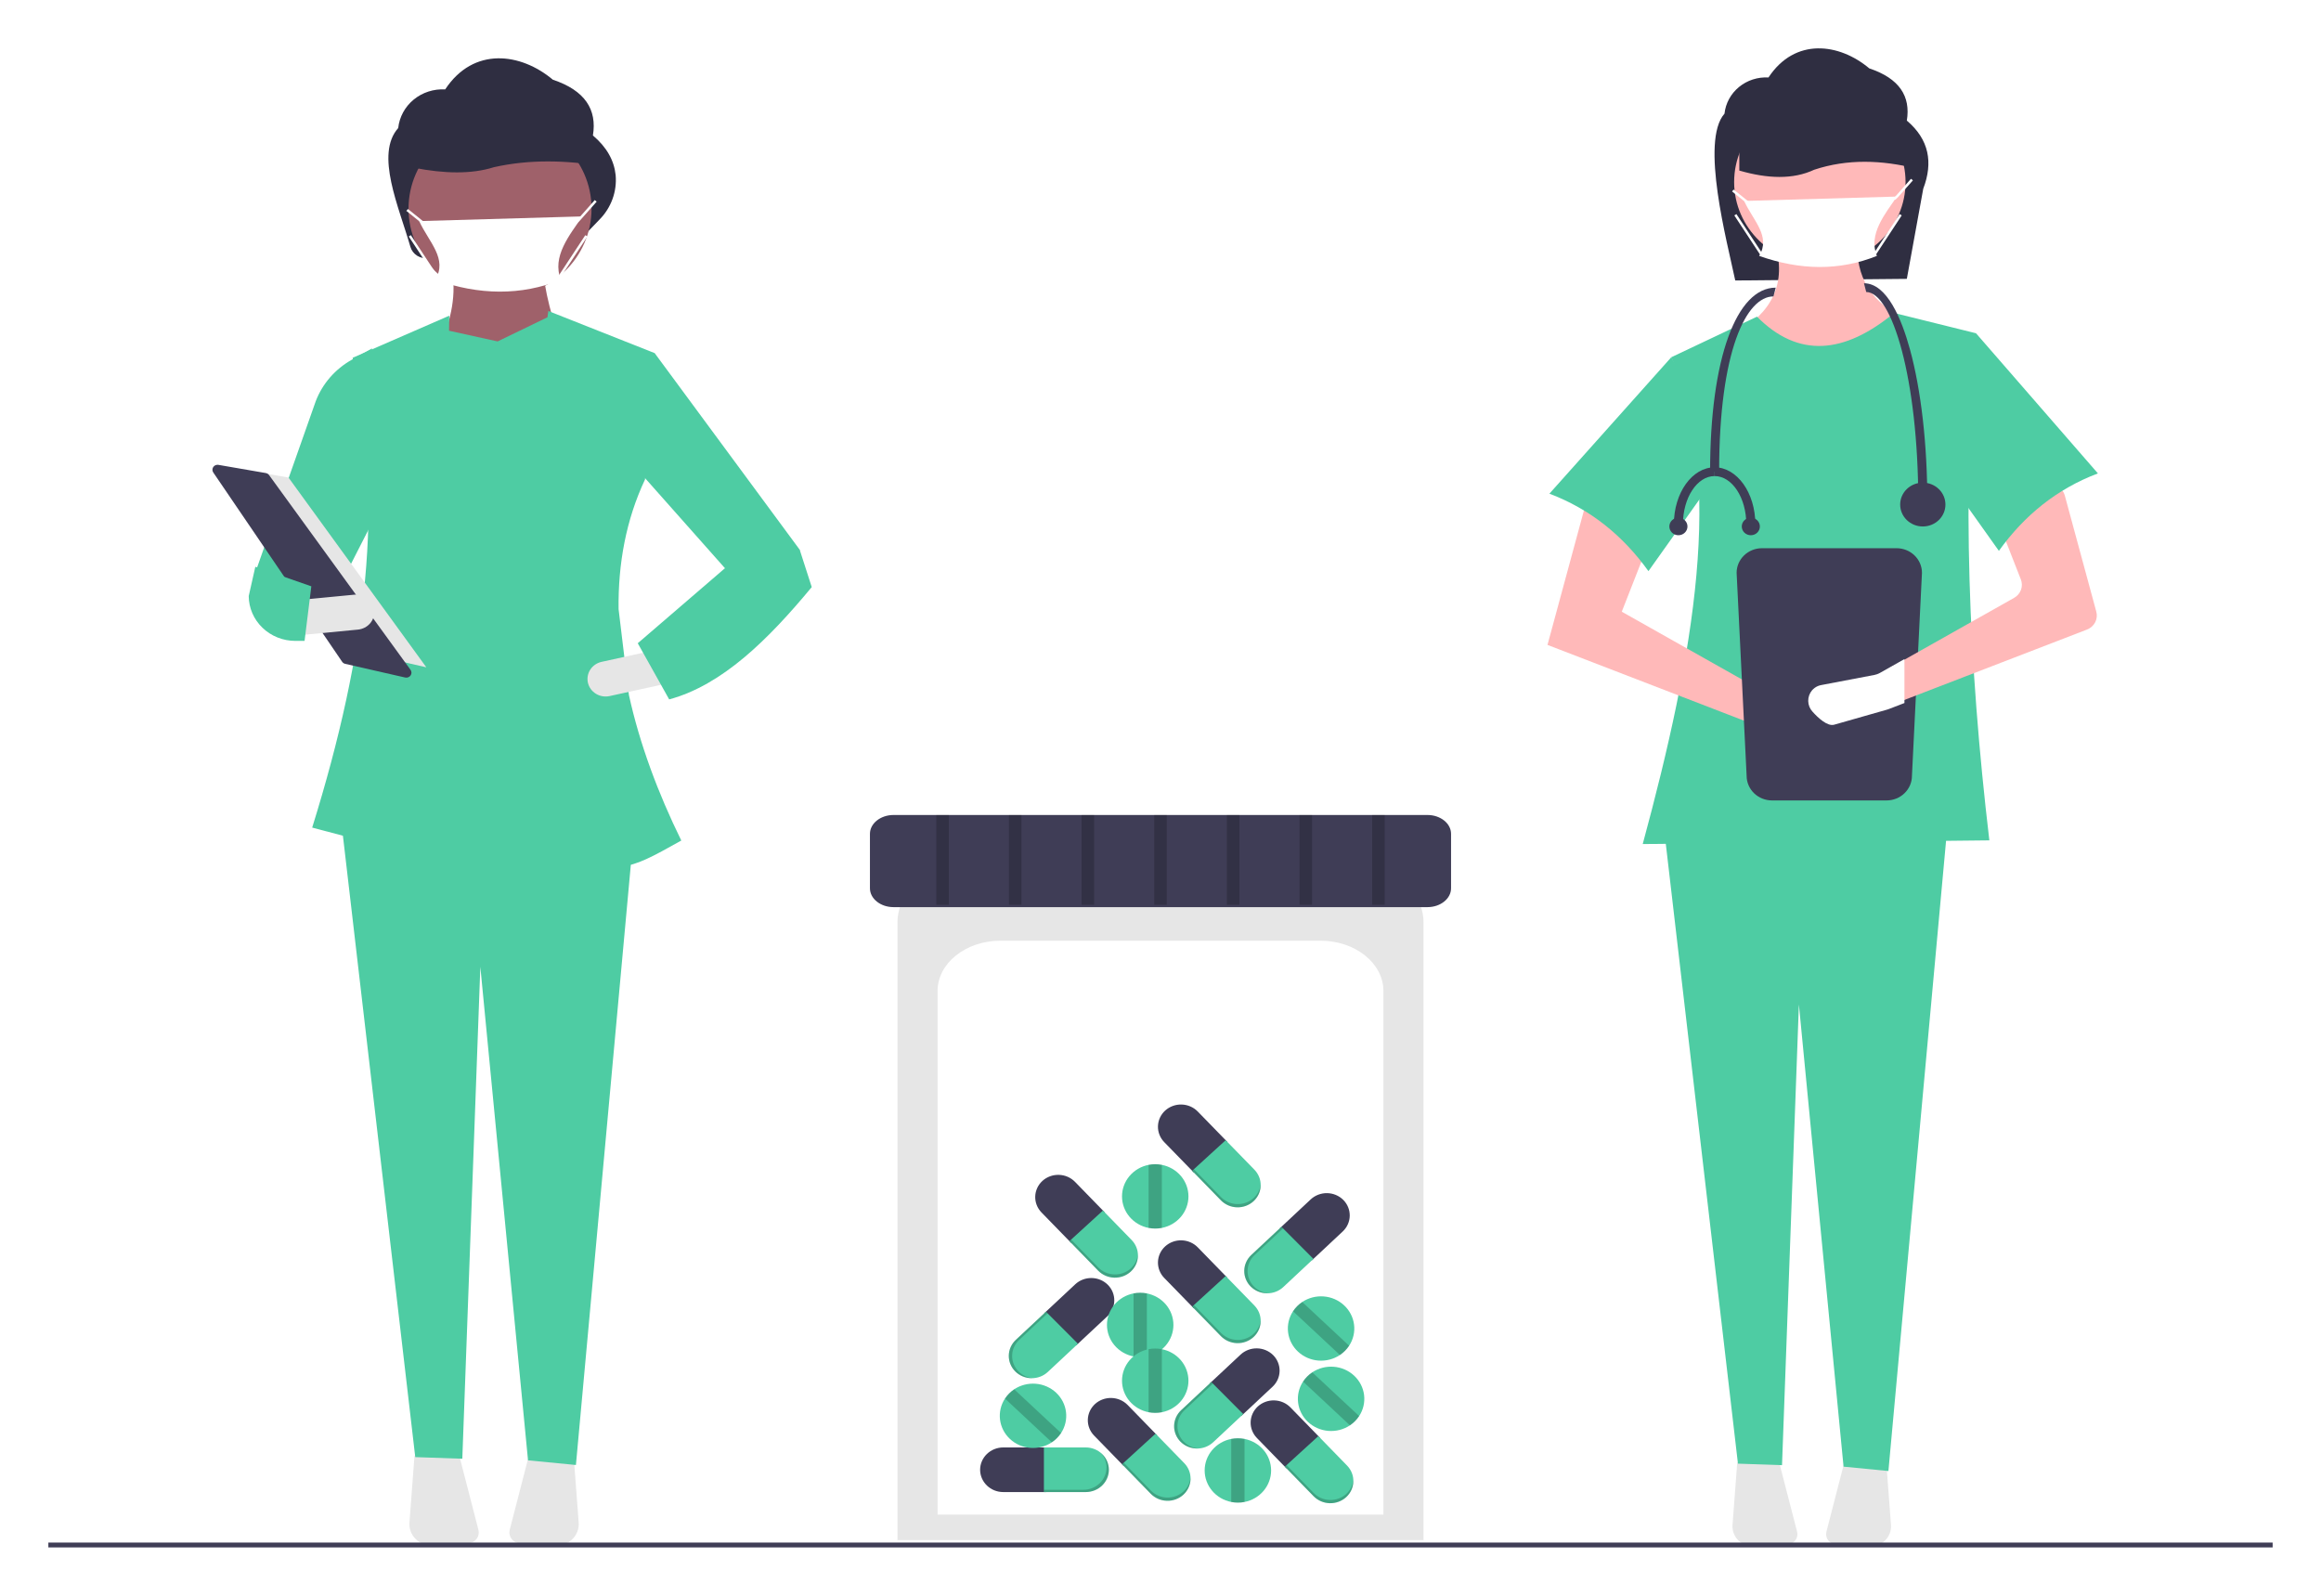 <svg width="192" height="132" viewBox="0 0 192 132" fill="none" xmlns="http://www.w3.org/2000/svg">
<g filter="url(#filter0_d)">
<path d="M157.739 19.067L143.545 19.201C142.877 16.021 140.636 7.677 142.655 5.401C142.747 4.545 143.176 3.755 143.854 3.198C144.532 2.64 145.406 2.357 146.294 2.408C148.494 -0.926 152.158 -0.426 154.635 1.657C157.128 2.489 158.067 3.969 157.739 5.976C159.585 7.541 159.925 9.444 159.097 11.61L157.739 19.067Z" fill="#2F2E41"/>
<path d="M156.372 27.533L146.132 26.16L144.083 23.262C146.905 21.45 147.903 18.919 146.604 15.482L153.694 15.33C153.362 18.39 154.407 20.76 157.318 22.194L156.372 27.533Z" fill="#FFB9B9"/>
<path d="M143.711 116.961L143.319 122.144C143.301 122.379 143.335 122.614 143.42 122.835C143.504 123.056 143.635 123.256 143.806 123.424C143.977 123.591 144.182 123.721 144.409 123.805C144.636 123.889 144.879 123.926 145.122 123.911L147.871 123.75C147.999 123.743 148.123 123.708 148.235 123.649C148.347 123.59 148.444 123.507 148.52 123.408C148.595 123.308 148.647 123.193 148.671 123.072C148.696 122.951 148.693 122.826 148.662 122.706L147.136 116.795L143.711 116.961Z" fill="#E6E6E6"/>
<path d="M152.612 116.795L151.086 122.706C151.055 122.826 151.052 122.951 151.076 123.072C151.101 123.193 151.153 123.308 151.228 123.408C151.304 123.507 151.401 123.59 151.513 123.649C151.625 123.708 151.749 123.743 151.877 123.75L154.626 123.911C154.869 123.925 155.112 123.889 155.338 123.805C155.565 123.721 155.771 123.591 155.942 123.424C156.113 123.256 156.244 123.056 156.328 122.835C156.412 122.614 156.447 122.379 156.429 122.144L156.037 116.961L152.612 116.795Z" fill="#E6E6E6"/>
<path d="M156.215 117.681L152.504 117.32L148.81 79.089L147.414 117.197L143.768 117.071L137.624 64.293H161.099L156.215 117.681Z" fill="#4ECCA3"/>
<path d="M150.543 17.923C154.459 17.923 157.633 14.85 157.633 11.059C157.633 7.268 154.459 4.195 150.543 4.195C146.627 4.195 143.453 7.268 143.453 11.059C143.453 14.85 146.627 17.923 150.543 17.923Z" fill="#FFB9B9"/>
<path d="M164.565 65.514L135.891 65.819C140.146 50.135 142.692 35.566 138.254 25.55L145.344 22.194C148.762 25.646 152.569 25.29 156.687 21.889L163.462 23.567C162.302 36.701 162.822 50.768 164.565 65.514Z" fill="#4ECCA3"/>
<path d="M128.013 49.345L145.817 56.209L149.797 57.343C149.975 57.393 150.162 57.409 150.346 57.388C150.53 57.367 150.708 57.31 150.869 57.221C151.03 57.131 151.171 57.011 151.283 56.868C151.395 56.725 151.476 56.561 151.521 56.387C151.6 56.081 151.565 55.758 151.421 55.476C151.278 55.193 151.035 54.969 150.737 54.842L146.604 53.616L134.158 46.599L136.757 39.964L131.322 37.142L128.013 49.345Z" fill="#FFB9B9"/>
<path d="M128.171 36.837C131.558 38.117 134.252 40.3 136.364 43.244L142.981 33.939L138.254 25.55L128.171 36.837Z" fill="#4ECCA3"/>
<path d="M158.534 9.946C155.656 9.229 152.827 9.13 150.077 10.04C148.325 10.862 146.221 10.786 143.881 10.109V3.261L156.513 3.587L158.534 9.946Z" fill="#2F2E41"/>
<path d="M145.757 41.347C145.201 41.348 144.667 41.562 144.273 41.944C143.88 42.325 143.658 42.842 143.658 43.38L144.486 60.178C144.487 60.717 144.709 61.234 145.102 61.615C145.496 61.996 146.03 62.211 146.586 62.211H156.062C156.619 62.211 157.153 61.996 157.546 61.615C157.94 61.234 158.162 60.717 158.162 60.178L158.991 43.38C158.99 42.842 158.769 42.325 158.375 41.944C157.982 41.562 157.448 41.348 156.891 41.347H145.757Z" fill="#3F3D56"/>
<path d="M172.644 48.076L157.126 54.058L155.955 54.51C155.918 54.524 155.881 54.536 155.841 54.548L151.919 55.665C151.418 55.808 150.723 55.154 150.317 54.702C150.116 54.485 150.002 54.205 149.996 53.913C149.99 53.621 150.092 53.337 150.284 53.111C150.338 53.051 150.398 52.995 150.462 52.945C150.614 52.831 150.792 52.755 150.98 52.724L154.899 51.978C155.039 51.951 155.174 51.903 155.299 51.834L157.126 50.802L166.614 45.454C166.878 45.306 167.079 45.071 167.181 44.793C167.283 44.514 167.28 44.21 167.172 43.933L165.361 39.309C165.249 39.026 165.249 38.714 165.358 38.43C165.467 38.147 165.68 37.912 165.955 37.769L168.956 36.212C169.127 36.123 169.317 36.072 169.512 36.065C169.706 36.057 169.9 36.092 170.078 36.168C170.256 36.243 170.415 36.356 170.541 36.5C170.668 36.643 170.759 36.812 170.808 36.994L173.413 46.6C173.493 46.894 173.459 47.207 173.317 47.479C173.176 47.751 172.936 47.963 172.644 48.076Z" fill="#FFB9B9"/>
<path d="M173.545 35.159C170.158 36.439 167.464 38.622 165.353 41.566L158.736 32.261L163.462 23.567L173.545 35.159Z" fill="#4ECCA3"/>
<path d="M155.261 17.168C152.16 18.417 148.908 18.366 145.523 17.168C146.508 15.54 145.035 14.265 144.279 12.622L156.919 12.259C155.952 13.686 154.526 15.373 155.261 17.168Z" fill="white"/>
<path d="M156.785 12.53L156.638 12.388L156.846 12.188L158.083 10.789L158.241 10.92L156.998 12.324L156.785 12.53Z" fill="white"/>
<path d="M143.413 11.68L143.281 11.834L144.524 12.837L144.656 12.683L143.413 11.68Z" fill="white"/>
<path d="M157.142 13.71L154.966 17.02L155.141 17.127L157.317 13.817L157.142 13.71Z" fill="white"/>
<path d="M143.641 13.709L143.467 13.817L145.642 17.127L145.817 17.02L143.641 13.709Z" fill="white"/>
<path d="M157.541 50.519V54.153L156.234 54.657C156.192 54.672 156.15 54.686 156.106 54.699L151.728 55.947C151.168 56.106 150.394 55.376 149.94 54.872C149.716 54.629 149.589 54.316 149.582 53.991C149.575 53.665 149.689 53.347 149.903 53.096C149.964 53.029 150.03 52.966 150.102 52.91C150.271 52.783 150.47 52.698 150.68 52.664L155.054 51.831C155.211 51.801 155.362 51.747 155.501 51.67L157.541 50.519Z" fill="white"/>
<path d="M159.434 37.555H158.686C158.686 27.302 156.505 20.156 154.38 20.156L154.193 19.431C156.099 19.431 157.314 22.405 157.997 24.9C158.924 28.282 159.434 32.776 159.434 37.555Z" fill="#3F3D56"/>
<path d="M142.212 35.018H141.464C141.464 25.627 143.659 19.794 146.892 19.794L146.705 20.519C144.469 20.519 142.212 25.002 142.212 35.018Z" fill="#3F3D56"/>
<path d="M159.06 39.549C160.094 39.549 160.932 38.737 160.932 37.736C160.932 36.735 160.094 35.924 159.06 35.924C158.026 35.924 157.188 36.735 157.188 37.736C157.188 38.737 158.026 39.549 159.06 39.549Z" fill="#3F3D56"/>
<path d="M139.217 39.367H138.468C138.468 36.769 139.98 34.655 141.838 34.655V35.38C140.393 35.38 139.217 37.169 139.217 39.367Z" fill="#3F3D56"/>
<path d="M145.207 39.367H144.459C144.459 37.169 143.283 35.38 141.838 35.38V34.655C143.696 34.655 145.207 36.769 145.207 39.367Z" fill="#3F3D56"/>
<path d="M144.833 40.274C145.247 40.274 145.582 39.949 145.582 39.549C145.582 39.148 145.247 38.824 144.833 38.824C144.419 38.824 144.084 39.148 144.084 39.549C144.084 39.949 144.419 40.274 144.833 40.274Z" fill="#3F3D56"/>
<path d="M138.843 40.274C139.256 40.274 139.592 39.949 139.592 39.549C139.592 39.148 139.256 38.824 138.843 38.824C138.429 38.824 138.094 39.148 138.094 39.549C138.094 39.949 138.429 40.274 138.843 40.274Z" fill="#3F3D56"/>
<path d="M48.606 15.186L35.455 17.342C35.13 17.396 34.796 17.331 34.518 17.16C34.24 16.989 34.037 16.724 33.949 16.417C32.998 13.097 31.012 8.765 32.941 6.591C33.039 5.677 33.498 4.834 34.222 4.238C34.946 3.643 35.879 3.341 36.827 3.395C39.176 -0.165 43.089 0.369 45.734 2.593C48.396 3.482 49.399 5.062 49.048 7.205C50.198 8.18 50.801 9.277 50.928 10.482C50.988 11.153 50.9 11.828 50.669 12.463C50.439 13.097 50.071 13.677 49.591 14.164L48.606 15.186Z" fill="#2F2E41"/>
<path d="M46.561 25.209L36.366 24.629C37.365 22.409 37.765 20.271 37.366 18.242H44.962C44.945 19.8 45.745 22.494 46.561 25.209Z" fill="#9F616A"/>
<path d="M34.289 116.413L33.871 121.948C33.852 122.198 33.889 122.45 33.979 122.686C34.068 122.921 34.209 123.136 34.392 123.314C34.574 123.493 34.793 123.632 35.036 123.722C35.278 123.812 35.537 123.85 35.796 123.835L38.733 123.663C38.868 123.655 39.001 123.618 39.121 123.555C39.24 123.492 39.344 123.404 39.425 123.297C39.505 123.191 39.561 123.068 39.587 122.939C39.613 122.809 39.61 122.676 39.577 122.548L37.947 116.236L34.289 116.413Z" fill="#E6E6E6"/>
<path d="M43.795 116.236L42.165 122.548C42.132 122.676 42.129 122.809 42.155 122.939C42.181 123.068 42.237 123.191 42.317 123.297C42.398 123.404 42.502 123.492 42.621 123.555C42.741 123.618 42.873 123.655 43.01 123.663L45.946 123.835C46.205 123.85 46.464 123.812 46.706 123.722C46.949 123.632 47.168 123.493 47.35 123.314C47.533 123.136 47.673 122.921 47.763 122.686C47.853 122.45 47.89 122.198 47.871 121.948L47.453 116.413L43.795 116.236Z" fill="#E6E6E6"/>
<path d="M47.642 117.182L43.68 116.797L39.735 75.972L38.244 116.665L34.351 116.53L27.79 60.173H52.857L47.642 117.182Z" fill="#4ECCA3"/>
<path d="M41.364 20.592C45.545 20.592 48.935 17.31 48.935 13.262C48.935 9.214 45.545 5.932 41.364 5.932C37.183 5.932 33.794 9.214 33.794 13.262C33.794 17.31 37.183 20.592 41.364 20.592Z" fill="#9F616A"/>
<path d="M49.897 9.76C46.824 9.242 43.803 9.171 40.866 9.828C38.996 10.421 36.749 10.367 34.251 9.878V4.935L47.739 5.171L49.897 9.76Z" fill="#2F2E41"/>
<path d="M46.403 19.143C43.091 20.477 39.618 20.423 36.003 19.143C37.055 17.405 35.483 16.044 34.676 14.289L48.173 13.9C47.141 15.425 45.618 17.226 46.403 19.143Z" fill="white"/>
<path d="M33.746 13.288L33.614 13.442L34.941 14.513L35.074 14.359L33.746 13.288Z" fill="white"/>
<path d="M48.417 15.454L46.093 18.988L46.268 19.096L48.592 15.561L48.417 15.454Z" fill="white"/>
<path d="M33.988 15.453L33.813 15.561L36.137 19.096L36.312 18.988L33.988 15.453Z" fill="white"/>
<path d="M26.971 46.692L21.174 43.208L26.118 29.19C26.669 27.743 27.726 26.529 29.104 25.756L30.769 24.822L30.914 38.965L26.971 46.692Z" fill="#4ECCA3"/>
<path d="M52.028 53.5L51.171 46.388C51.125 42.634 51.785 39.005 53.358 35.66L54.157 25.209L45.362 21.726C45.335 21.899 45.312 22.073 45.286 22.246L41.164 24.242L37.144 23.357L37.166 22.113L29.17 25.597C31.814 37.498 30.372 49.858 25.825 64.457L36.359 67.246L36.446 62.349L45.834 61.7C45.931 63.288 46.009 64.849 46.054 66.375C51.351 68.263 51.533 68.232 56.359 65.528C54.437 61.616 52.916 57.544 52.028 53.5Z" fill="#4ECCA3"/>
<path d="M65.551 44.95L60.154 43.208L51.521 33.478L54.157 25.21L66.151 41.467L65.551 44.95Z" fill="#4ECCA3"/>
<path d="M48.636 52.483C48.725 52.858 48.963 53.184 49.299 53.389C49.636 53.595 50.042 53.663 50.43 53.578L55.011 52.574L54.349 49.742L49.768 50.747C49.38 50.832 49.043 51.062 48.831 51.388C48.618 51.714 48.549 52.108 48.636 52.483V52.483Z" fill="#E6E6E6"/>
<path d="M52.758 49.208L55.356 53.853C59.727 52.672 63.515 48.951 67.15 44.563L66.151 41.466L59.954 43.015L52.758 49.208Z" fill="#4ECCA3"/>
<path d="M18.875 34.638L23.864 35.5L35.267 51.198L29.209 49.818L18.875 34.638Z" fill="#E6E6E6"/>
<path d="M17.991 34.446C17.915 34.447 17.84 34.468 17.775 34.506C17.711 34.545 17.658 34.599 17.622 34.664C17.586 34.729 17.57 34.803 17.573 34.876C17.577 34.95 17.601 35.021 17.642 35.082L28.301 50.739C28.36 50.827 28.452 50.889 28.558 50.913L33.517 52.043C33.6 52.062 33.688 52.056 33.768 52.025C33.848 51.995 33.917 51.942 33.965 51.873C34.013 51.804 34.038 51.723 34.038 51.64C34.037 51.556 34.01 51.475 33.96 51.407L22.258 35.298C22.226 35.254 22.186 35.216 22.139 35.188C22.092 35.159 22.04 35.139 21.986 35.13L18.07 34.453C18.044 34.448 18.017 34.446 17.991 34.446Z" fill="#3F3D56"/>
<path d="M24.64 45.641L24.936 48.529L29.61 48.08C30.006 48.042 30.37 47.853 30.622 47.556C30.874 47.258 30.993 46.875 30.954 46.492C30.915 46.109 30.72 45.757 30.412 45.513C30.105 45.269 29.71 45.153 29.314 45.191L24.64 45.641Z" fill="#E6E6E6"/>
<path d="M20.575 45.306C20.581 46.291 20.99 47.233 21.712 47.928C22.433 48.623 23.409 49.013 24.426 49.014H25.195L25.754 44.499L21.121 42.884L20.575 45.306Z" fill="#4ECCA3"/>
<path d="M47.803 14.4L47.657 14.258L47.878 14.044L49.2 12.55L49.358 12.68L48.03 14.18L47.803 14.4Z" fill="white"/>
<path d="M188 123.599H4V124H188V123.599Z" fill="#3F3D56"/>
<path d="M74.243 123.398H117.757V72.299C117.757 69.593 115.004 67.392 111.62 67.392H80.379C76.996 67.392 74.243 69.593 74.243 72.299V123.398Z" fill="#E6E6E6"/>
<path d="M77.558 121.285H114.441V77.972C114.441 75.679 112.108 73.813 109.24 73.813H82.76C79.892 73.813 77.558 75.679 77.558 77.972V121.285Z" fill="white"/>
<path d="M73.915 63.415C72.839 63.415 71.964 64.115 71.964 64.975V69.477C71.964 70.337 72.839 71.037 73.915 71.037H118.086C119.161 71.037 120.036 70.337 120.036 69.477V64.975C120.036 64.115 119.161 63.415 118.086 63.415H73.915Z" fill="#3F3D56"/>
<path d="M82.983 115.731C82.478 115.733 81.995 115.928 81.638 116.273C81.281 116.619 81.079 117.087 81.078 117.576C81.079 118.065 81.281 118.534 81.638 118.879C81.995 119.225 82.478 119.42 82.983 119.421H86.55V115.731H82.983Z" fill="#3F3D56"/>
<path d="M89.824 115.731H86.355V119.421H89.824C90.329 119.42 90.813 119.225 91.17 118.879C91.527 118.534 91.728 118.065 91.73 117.576C91.728 117.087 91.527 116.619 91.17 116.273C90.813 115.928 90.329 115.733 89.824 115.731Z" fill="#4ECCA3"/>
<path opacity="0.2" d="M91.067 116.183C91.368 116.517 91.534 116.944 91.534 117.387C91.533 117.876 91.332 118.344 90.974 118.69C90.617 119.036 90.133 119.231 89.629 119.232H86.355V119.421H89.824C90.329 119.42 90.813 119.225 91.17 118.879C91.527 118.534 91.728 118.065 91.73 117.576C91.729 117.312 91.67 117.05 91.556 116.81C91.441 116.569 91.275 116.356 91.067 116.183Z" fill="black"/>
<path d="M99.079 87.941C98.732 87.586 98.254 87.379 97.749 87.365C97.244 87.35 96.754 87.53 96.386 87.864C96.019 88.201 95.805 88.664 95.79 89.152C95.775 89.641 95.961 90.115 96.306 90.472L98.753 92.985L101.526 90.454L99.079 87.941Z" fill="#3F3D56"/>
<path d="M103.772 92.76L101.392 90.316L98.619 92.847L100.998 95.291C101.346 95.646 101.824 95.853 102.329 95.868C102.833 95.882 103.324 95.703 103.692 95.368C104.058 95.032 104.273 94.569 104.287 94.08C104.302 93.592 104.117 93.117 103.772 92.76Z" fill="#4ECCA3"/>
<path opacity="0.2" d="M104.285 93.946C104.24 94.387 104.033 94.797 103.7 95.101C103.332 95.435 102.842 95.615 102.337 95.6C101.832 95.586 101.354 95.379 101.006 95.024L98.761 92.718L98.619 92.847L100.998 95.291C101.346 95.646 101.824 95.853 102.329 95.868C102.834 95.882 103.324 95.703 103.692 95.368C103.891 95.187 104.046 94.966 104.149 94.72C104.251 94.475 104.298 94.211 104.285 93.946Z" fill="black"/>
<path d="M88.926 93.759C88.579 93.404 88.1 93.197 87.596 93.183C87.091 93.168 86.601 93.348 86.233 93.682C85.866 94.018 85.652 94.481 85.637 94.97C85.622 95.459 85.808 95.933 86.153 96.29L88.6 98.803L91.373 96.272L88.926 93.759Z" fill="#3F3D56"/>
<path d="M93.618 98.578L91.239 96.134L88.466 98.665L90.845 101.109C91.193 101.464 91.671 101.671 92.176 101.686C92.68 101.7 93.171 101.521 93.539 101.186C93.905 100.85 94.119 100.387 94.134 99.898C94.149 99.409 93.964 98.935 93.618 98.578Z" fill="#4ECCA3"/>
<path opacity="0.2" d="M94.132 99.764C94.087 100.205 93.879 100.615 93.547 100.919C93.179 101.253 92.689 101.433 92.184 101.418C91.679 101.404 91.201 101.197 90.853 100.842L88.608 98.535L88.466 98.665L90.845 101.109C91.193 101.464 91.671 101.671 92.176 101.686C92.68 101.7 93.171 101.521 93.539 101.186C93.737 101.004 93.893 100.783 93.996 100.538C94.098 100.292 94.144 100.029 94.132 99.764Z" fill="black"/>
<path d="M99.079 99.175C98.732 98.821 98.254 98.614 97.749 98.599C97.244 98.585 96.754 98.764 96.386 99.099C96.019 99.435 95.805 99.898 95.79 100.387C95.775 100.875 95.961 101.35 96.306 101.707L98.753 104.219L101.526 101.688L99.079 99.175Z" fill="#3F3D56"/>
<path d="M103.772 103.995L101.392 101.551L98.619 104.082L100.998 106.526C101.346 106.881 101.824 107.088 102.329 107.102C102.833 107.117 103.324 106.937 103.692 106.603C104.058 106.266 104.273 105.803 104.287 105.315C104.302 104.826 104.117 104.352 103.772 103.995Z" fill="#4ECCA3"/>
<path opacity="0.2" d="M104.285 105.181C104.24 105.621 104.033 106.031 103.7 106.335C103.332 106.67 102.842 106.849 102.337 106.835C101.832 106.82 101.354 106.613 101.006 106.258L98.761 103.952L98.619 104.082L100.998 106.526C101.346 106.881 101.824 107.088 102.329 107.102C102.834 107.117 103.324 106.937 103.692 106.603C103.891 106.421 104.046 106.2 104.149 105.954C104.251 105.709 104.298 105.445 104.285 105.181Z" fill="black"/>
<path d="M105.273 110.704C105.636 110.363 105.844 109.898 105.853 109.409C105.861 108.92 105.67 108.448 105.32 108.095C104.968 107.745 104.487 107.543 103.983 107.535C103.478 107.526 102.99 107.711 102.626 108.05L100.06 110.449L102.708 113.103L105.273 110.704Z" fill="#3F3D56"/>
<path d="M100.353 115.305L102.848 112.972L100.201 110.318L97.705 112.651C97.343 112.992 97.135 113.457 97.126 113.946C97.117 114.435 97.309 114.907 97.658 115.26C98.01 115.611 98.491 115.812 98.996 115.821C99.501 115.829 99.989 115.644 100.353 115.305Z" fill="#4ECCA3"/>
<path opacity="0.2" d="M99.134 115.817C98.679 115.779 98.253 115.583 97.935 115.265C97.585 114.912 97.394 114.44 97.402 113.951C97.411 113.462 97.619 112.996 97.982 112.656L100.336 110.454L100.201 110.318L97.705 112.651C97.343 112.992 97.135 113.457 97.126 113.946C97.117 114.435 97.309 114.907 97.658 115.26C97.849 115.45 98.079 115.598 98.334 115.694C98.588 115.79 98.862 115.832 99.134 115.817Z" fill="black"/>
<path d="M91.598 104.886C91.96 104.546 92.168 104.08 92.177 103.591C92.186 103.102 91.994 102.63 91.644 102.278C91.293 101.927 90.812 101.725 90.307 101.717C89.802 101.708 89.314 101.894 88.95 102.232L86.384 104.631L89.032 107.285L91.598 104.886Z" fill="#3F3D56"/>
<path d="M86.677 109.487L89.173 107.154L86.525 104.5L84.03 106.833C83.667 107.174 83.459 107.64 83.45 108.128C83.442 108.617 83.633 109.09 83.983 109.442C84.335 109.793 84.816 109.994 85.32 110.003C85.825 110.011 86.313 109.826 86.677 109.487Z" fill="#4ECCA3"/>
<path opacity="0.2" d="M85.459 109.999C85.003 109.961 84.577 109.765 84.259 109.447C83.909 109.094 83.718 108.622 83.727 108.133C83.736 107.644 83.944 107.179 84.306 106.838L86.661 104.636L86.525 104.5L84.03 106.833C83.667 107.174 83.459 107.64 83.45 108.128C83.442 108.617 83.633 109.09 83.983 109.442C84.173 109.632 84.403 109.78 84.658 109.876C84.913 109.972 85.186 110.014 85.459 109.999Z" fill="black"/>
<path d="M111.075 97.865C111.437 97.524 111.646 97.059 111.654 96.57C111.663 96.081 111.472 95.609 111.122 95.256C110.77 94.905 110.289 94.704 109.784 94.695C109.279 94.687 108.792 94.872 108.427 95.211L105.862 97.61L108.51 100.264L111.075 97.865Z" fill="#3F3D56"/>
<path d="M106.155 102.466L108.65 100.133L106.002 97.478L103.507 99.812C103.145 100.153 102.937 100.618 102.928 101.107C102.919 101.596 103.111 102.068 103.46 102.421C103.812 102.771 104.293 102.973 104.798 102.981C105.303 102.99 105.791 102.805 106.155 102.466Z" fill="#4ECCA3"/>
<path opacity="0.2" d="M104.936 102.977C104.481 102.94 104.055 102.743 103.737 102.425C103.387 102.073 103.195 101.6 103.204 101.112C103.213 100.623 103.421 100.157 103.783 99.817L106.138 97.615L106.002 97.478L103.507 99.812C103.145 100.153 102.937 100.618 102.928 101.107C102.919 101.596 103.111 102.068 103.46 102.421C103.65 102.611 103.881 102.759 104.135 102.855C104.39 102.951 104.663 102.993 104.936 102.977Z" fill="black"/>
<path d="M106.746 112.416C106.399 112.061 105.92 111.854 105.416 111.84C104.911 111.825 104.421 112.005 104.052 112.339C103.686 112.675 103.472 113.138 103.457 113.627C103.442 114.116 103.627 114.59 103.973 114.947L106.419 117.46L109.193 114.929L106.746 112.416Z" fill="#3F3D56"/>
<path d="M111.438 117.235L109.059 114.791L106.285 117.322L108.665 119.766C109.012 120.121 109.491 120.328 109.995 120.343C110.5 120.357 110.99 120.178 111.359 119.843C111.725 119.507 111.939 119.044 111.954 118.555C111.969 118.066 111.784 117.592 111.438 117.235Z" fill="#4ECCA3"/>
<path opacity="0.2" d="M111.952 118.421C111.907 118.862 111.699 119.272 111.367 119.576C110.998 119.91 110.508 120.09 110.004 120.075C109.499 120.061 109.021 119.854 108.673 119.499L106.428 117.192L106.285 117.322L108.665 119.766C109.012 120.121 109.491 120.328 109.995 120.343C110.5 120.357 110.99 120.178 111.359 119.843C111.557 119.661 111.713 119.44 111.815 119.195C111.918 118.949 111.964 118.686 111.952 118.421Z" fill="black"/>
<path d="M93.278 112.215C92.93 111.861 92.452 111.653 91.947 111.639C91.442 111.624 90.952 111.804 90.584 112.138C90.217 112.475 90.003 112.938 89.988 113.426C89.974 113.915 90.159 114.39 90.504 114.746L92.951 117.259L95.724 114.728L93.278 112.215Z" fill="#3F3D56"/>
<path d="M97.97 117.035L95.59 114.591L92.817 117.122L95.197 119.566C95.544 119.92 96.022 120.128 96.527 120.142C97.032 120.157 97.522 119.977 97.89 119.643C98.257 119.306 98.471 118.843 98.486 118.355C98.501 117.866 98.315 117.391 97.97 117.035Z" fill="#4ECCA3"/>
<path opacity="0.2" d="M98.483 118.221C98.439 118.661 98.231 119.071 97.898 119.375C97.53 119.709 97.04 119.889 96.535 119.875C96.03 119.86 95.552 119.653 95.205 119.298L92.959 116.992L92.817 117.122L95.197 119.566C95.544 119.92 96.022 120.128 96.527 120.142C97.032 120.157 97.522 119.977 97.89 119.643C98.089 119.461 98.245 119.24 98.347 118.994C98.449 118.749 98.496 118.485 98.483 118.221Z" fill="black"/>
<path d="M97.069 105.596C97.069 106.21 96.85 106.804 96.45 107.28C96.049 107.755 95.491 108.081 94.87 108.204C94.507 108.275 94.134 108.275 93.771 108.204C93.15 108.081 92.592 107.755 92.192 107.279C91.791 106.804 91.572 106.21 91.572 105.596C91.572 104.983 91.791 104.389 92.192 103.913C92.592 103.438 93.15 103.112 93.771 102.989C94.134 102.918 94.507 102.918 94.87 102.989C95.491 103.112 96.049 103.438 96.45 103.913C96.85 104.388 97.069 104.983 97.069 105.596Z" fill="#4ECCA3"/>
<path opacity="0.2" d="M94.87 102.989V108.204C94.507 108.275 94.134 108.275 93.771 108.204V102.989C94.134 102.918 94.507 102.918 94.87 102.989Z" fill="black"/>
<path d="M98.312 94.964C98.312 95.577 98.093 96.172 97.693 96.647C97.292 97.122 96.734 97.449 96.113 97.572C95.751 97.642 95.377 97.642 95.014 97.572C94.393 97.449 93.836 97.122 93.435 96.647C93.034 96.172 92.816 95.577 92.816 94.964C92.816 94.351 93.034 93.756 93.435 93.281C93.836 92.806 94.393 92.479 95.014 92.356C95.377 92.285 95.751 92.285 96.113 92.356C96.734 92.479 97.292 92.806 97.693 93.281C98.093 93.756 98.312 94.35 98.312 94.964Z" fill="#4ECCA3"/>
<path opacity="0.2" d="M96.113 92.356V97.572C95.751 97.642 95.377 97.642 95.014 97.572V92.356C95.377 92.285 95.751 92.285 96.113 92.356Z" fill="black"/>
<path d="M98.312 110.211C98.312 110.824 98.093 111.418 97.693 111.894C97.292 112.369 96.734 112.695 96.113 112.818C95.751 112.889 95.377 112.889 95.014 112.818C94.393 112.695 93.836 112.369 93.435 111.894C93.034 111.418 92.816 110.824 92.816 110.21C92.816 109.597 93.034 109.003 93.435 108.527C93.836 108.052 94.393 107.726 95.014 107.603C95.377 107.532 95.751 107.532 96.113 107.603C96.734 107.726 97.292 108.052 97.693 108.527C98.093 109.003 98.312 109.597 98.312 110.211Z" fill="#4ECCA3"/>
<path opacity="0.2" d="M96.113 107.603V112.818C95.751 112.889 95.377 112.889 95.014 112.818V107.603C95.377 107.532 95.751 107.532 96.113 107.603Z" fill="black"/>
<path d="M105.15 117.633C105.15 118.247 104.931 118.841 104.531 119.316C104.13 119.791 103.572 120.118 102.951 120.241C102.588 120.312 102.215 120.312 101.852 120.241C101.231 120.118 100.673 119.791 100.273 119.316C99.872 118.841 99.653 118.247 99.653 117.633C99.653 117.02 99.872 116.425 100.273 115.95C100.673 115.475 101.231 115.148 101.852 115.026C102.215 114.955 102.588 114.955 102.951 115.026C103.572 115.148 104.13 115.475 104.531 115.95C104.931 116.425 105.15 117.02 105.15 117.633Z" fill="#4ECCA3"/>
<path opacity="0.2" d="M102.951 115.026V120.241C102.588 120.312 102.215 120.312 101.852 120.241V115.026C102.215 114.955 102.588 114.955 102.951 115.026Z" fill="black"/>
<path d="M111.19 103.976C111.647 104.402 111.937 104.967 112.012 105.576C112.088 106.185 111.943 106.801 111.604 107.318C111.405 107.621 111.145 107.881 110.841 108.085C110.319 108.432 109.689 108.594 109.057 108.544C108.426 108.494 107.832 108.233 107.376 107.808C106.92 107.382 106.629 106.817 106.554 106.208C106.479 105.599 106.623 104.984 106.962 104.466C107.161 104.164 107.421 103.903 107.725 103.699C108.247 103.352 108.877 103.189 109.509 103.24C110.14 103.29 110.734 103.551 111.19 103.976Z" fill="#4ECCA3"/>
<path opacity="0.2" d="M107.725 103.699L111.604 107.318C111.405 107.621 111.145 107.881 110.841 108.085L106.962 104.466C107.161 104.164 107.421 103.903 107.725 103.699Z" fill="black"/>
<path d="M112.019 109.794C112.475 110.22 112.766 110.785 112.841 111.394C112.916 112.003 112.772 112.618 112.433 113.136C112.234 113.438 111.974 113.699 111.67 113.903C111.148 114.25 110.518 114.412 109.886 114.362C109.255 114.311 108.661 114.051 108.205 113.626C107.749 113.2 107.458 112.635 107.383 112.026C107.308 111.417 107.452 110.801 107.791 110.283C107.99 109.981 108.25 109.721 108.554 109.517C109.076 109.17 109.706 109.007 110.338 109.058C110.969 109.108 111.563 109.368 112.019 109.794Z" fill="#4ECCA3"/>
<path opacity="0.2" d="M108.554 109.517L112.432 113.136C112.234 113.438 111.974 113.699 111.67 113.903L107.791 110.283C107.99 109.981 108.25 109.721 108.554 109.517Z" fill="black"/>
<path d="M87.362 111.198C87.818 111.624 88.108 112.189 88.183 112.798C88.259 113.407 88.114 114.023 87.775 114.541C87.576 114.843 87.317 115.103 87.012 115.307C86.49 115.654 85.86 115.816 85.228 115.766C84.597 115.716 84.003 115.456 83.547 115.03C83.091 114.604 82.801 114.039 82.725 113.43C82.65 112.821 82.794 112.206 83.134 111.688C83.333 111.386 83.592 111.125 83.897 110.921C84.419 110.574 85.049 110.412 85.68 110.462C86.311 110.512 86.905 110.773 87.362 111.198Z" fill="#4ECCA3"/>
<path opacity="0.2" d="M83.897 110.921L87.775 114.541C87.576 114.843 87.317 115.103 87.012 115.307L83.134 111.688C83.333 111.386 83.592 111.125 83.897 110.921Z" fill="black"/>
<path opacity="0.2" d="M78.491 63.415H77.455V70.838H78.491V63.415Z" fill="black"/>
<path opacity="0.2" d="M84.5 63.415H83.464V70.838H84.5V63.415Z" fill="black"/>
<path opacity="0.2" d="M90.509 63.415H89.473V70.838H90.509V63.415Z" fill="black"/>
<path opacity="0.2" d="M96.518 63.415H95.482V70.838H96.518V63.415Z" fill="black"/>
<path opacity="0.2" d="M102.527 63.415H101.491V70.838H102.527V63.415Z" fill="black"/>
<path opacity="0.2" d="M108.536 63.415H107.5V70.838H108.536V63.415Z" fill="black"/>
<path opacity="0.2" d="M114.545 63.415H113.509V70.838H114.545V63.415Z" fill="black"/>
</g>
<defs>
<filter id="filter0_d" x="0" y="0" width="192" height="132" filterUnits="userSpaceOnUse" color-interpolation-filters="sRGB">
<feFlood flood-opacity="0" result="BackgroundImageFix"/>
<feColorMatrix in="SourceAlpha" type="matrix" values="0 0 0 0 0 0 0 0 0 0 0 0 0 0 0 0 0 0 127 0"/>
<feOffset dy="4"/>
<feGaussianBlur stdDeviation="2"/>
<feColorMatrix type="matrix" values="0 0 0 0 0 0 0 0 0 0 0 0 0 0 0 0 0 0 0.25 0"/>
<feBlend mode="normal" in2="BackgroundImageFix" result="effect1_dropShadow"/>
<feBlend mode="normal" in="SourceGraphic" in2="effect1_dropShadow" result="shape"/>
</filter>
</defs>
</svg>
